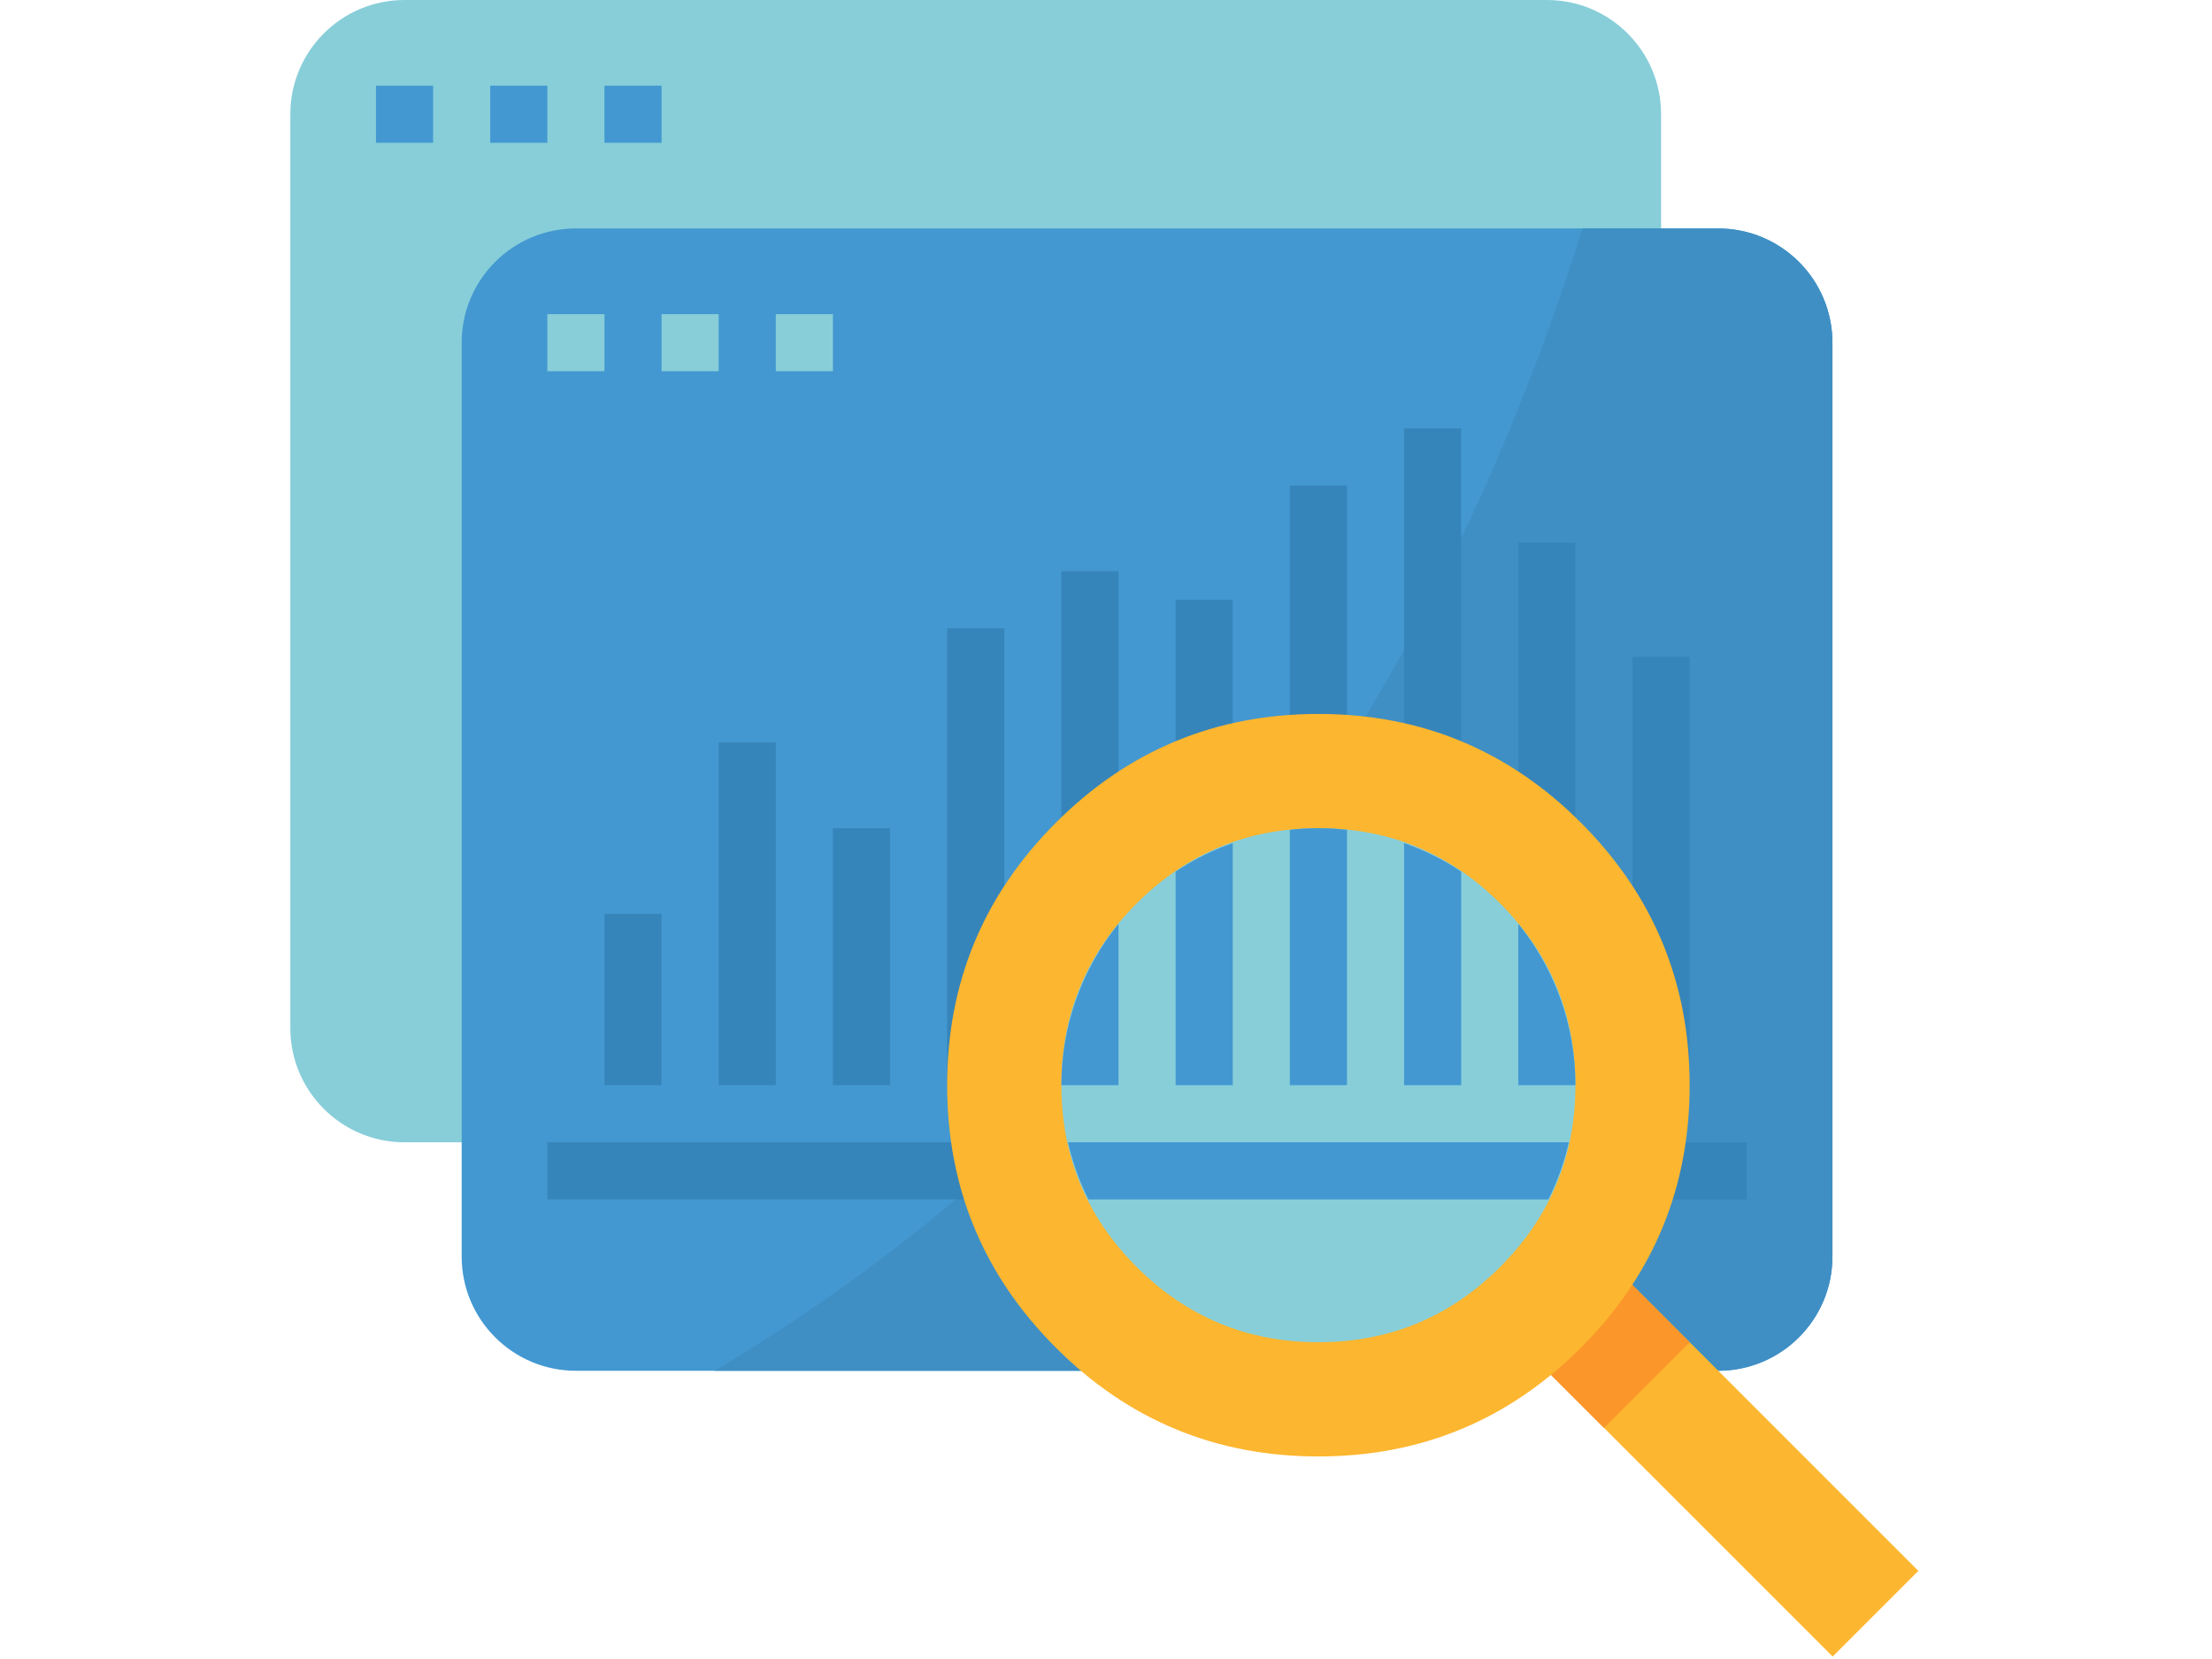<?xml version="1.0" standalone="no"?>
<!DOCTYPE svg PUBLIC "-//W3C//DTD SVG 1.0//EN" "http://www.w3.org/TR/2001/REC-SVG-20010904/DTD/svg10.dtd">
<svg xmlns="http://www.w3.org/2000/svg" xmlns:xlink="http://www.w3.org/1999/xlink" id="body_1" width="240" height="180">

<g transform="matrix(0.234 0 0 0.234 0 0)">
	<g transform="matrix(1.5 0 0 1.5 128 -0)">
	</g>
    <path transform="matrix(1.5 0 0 1.5 128 -0)"  d="M39.721 0L392.824 0C 412.324 0 428.134 15.81 428.134 35.31L428.134 35.31L428.134 317.793C 428.134 337.293 412.324 353.103 392.824 353.103L392.824 353.103L39.721 353.103C 20.221 353.103 4.411 337.293 4.411 317.793L4.411 317.793L4.411 35.31C 4.411 15.81 20.212 0 39.721 0z" stroke="none" fill="#87CED9" fill-rule="nonzero" />
	<g transform="matrix(1.5 0 0 1.5 128 -0)">
	</g>
    <path transform="matrix(1.5 0 0 1.5 128 -0)"  d="M30.893 26.483L48.548 26.483L48.548 44.138L30.893 44.138L30.893 26.483z" stroke="none" fill="#4398D1" fill-rule="nonzero" />
	<g transform="matrix(1.5 0 0 1.5 128 -0)">
	</g>
    <path transform="matrix(1.5 0 0 1.5 128 -0)"  d="M66.204 26.483L83.859 26.483L83.859 44.138L66.204 44.138L66.204 26.483z" stroke="none" fill="#4398D1" fill-rule="nonzero" />
	<g transform="matrix(1.5 0 0 1.5 128 -0)">
	</g>
    <path transform="matrix(1.5 0 0 1.5 128 -0)"  d="M101.514 26.483L119.169 26.483L119.169 44.138L101.514 44.138L101.514 26.483z" stroke="none" fill="#4398D1" fill-rule="nonzero" />
	<g transform="matrix(1.5 0 0 1.5 128 -0)">
	</g>
    <path transform="matrix(1.5 0 0 1.5 128 -0)"  d="M92.687 70.621L445.79 70.621C 465.29 70.621 481.1 86.431 481.1 105.931L481.1 105.931L481.1 388.414C 481.1 407.914 465.29 423.724 445.79 423.724L445.79 423.724L92.687 423.724C 73.187 423.724 57.377 407.914 57.377 388.414L57.377 388.414L57.377 105.931C 57.376 86.431 73.178 70.621 92.687 70.621z" stroke="none" fill="#4398D1" fill-rule="nonzero" />
	<g transform="matrix(1.5 0 0 1.5 128 -0)">
	</g>
    <path transform="matrix(1.5 0 0 1.5 128 -0)"  d="M445.79 70.621L403.85 70.621C 340.583 272.058 219.433 373.866 135.562 423.724L135.562 423.724L445.79 423.724C 465.29 423.724 481.1 407.914 481.1 388.414L481.1 388.414L481.1 105.931C 481.1 86.431 465.29 70.621 445.79 70.621z" stroke="none" fill="#3F8FC4" fill-rule="nonzero" />
	<g transform="matrix(1.5 0 0 1.5 128 -0)">
	</g>
    <path transform="matrix(1.5 0 0 1.5 128 -0)"  d="M83.859 97.103L101.514 97.103L101.514 114.758L83.859 114.758L83.859 97.103z" stroke="none" fill="#87CED9" fill-rule="nonzero" />
	<g transform="matrix(1.5 0 0 1.5 128 -0)">
	</g>
    <path transform="matrix(1.5 0 0 1.5 128 -0)"  d="M119.169 97.103L136.824 97.103L136.824 114.758L119.169 114.758L119.169 97.103z" stroke="none" fill="#87CED9" fill-rule="nonzero" />
	<g transform="matrix(1.5 0 0 1.5 128 -0)">
	</g>
    <path transform="matrix(1.5 0 0 1.5 128 -0)"  d="M154.48 97.103L172.135 97.103L172.135 114.758L154.48 114.758L154.48 97.103z" stroke="none" fill="#87CED9" fill-rule="nonzero" />
	<g transform="matrix(1.5 0 0 1.5 128 -0)">
	</g>
    <path transform="matrix(1.5 0 0 1.5 128 -0)"  d="M83.859 353.103L454.618 353.103L454.618 370.758L83.859 370.758L83.859 353.103z" stroke="none" fill="#3685BA" fill-rule="nonzero" />
	<g transform="matrix(1.5 0 0 1.5 128 -0)">
	</g>
    <path transform="matrix(1.5 0 0 1.5 128 -0)"  d="M101.514 282.483L119.169 282.483L119.169 335.449L101.514 335.449L101.514 282.483z" stroke="none" fill="#3685BA" fill-rule="nonzero" />
	<g transform="matrix(1.5 0 0 1.5 128 -0)">
	</g>
    <path transform="matrix(1.5 0 0 1.5 128 -0)"  d="M136.824 229.517L154.479 229.517L154.479 335.448L136.824 335.448L136.824 229.517z" stroke="none" fill="#3685BA" fill-rule="nonzero" />
	<g transform="matrix(1.5 0 0 1.5 128 -0)">
	</g>
    <path transform="matrix(1.5 0 0 1.5 128 -0)"  d="M172.135 256L189.79 256L189.79 335.448L172.135 335.448L172.135 256z" stroke="none" fill="#3685BA" fill-rule="nonzero" />
	<g transform="matrix(1.5 0 0 1.5 128 -0)">
	</g>
    <path transform="matrix(1.5 0 0 1.5 128 -0)"  d="M207.445 194.207L225.1 194.207L225.1 335.448L207.445 335.448L207.445 194.207z" stroke="none" fill="#3685BA" fill-rule="nonzero" />
	<g transform="matrix(1.5 0 0 1.5 128 -0)">
	</g>
    <path transform="matrix(1.5 0 0 1.5 128 -0)"  d="M242.756 176.552L260.411 176.552L260.411 335.449L242.756 335.449L242.756 176.552z" stroke="none" fill="#3685BA" fill-rule="nonzero" />
	<g transform="matrix(1.5 0 0 1.5 128 -0)">
	</g>
    <path transform="matrix(1.5 0 0 1.5 128 -0)"  d="M278.066 185.379L295.721 185.379L295.721 247.172L278.066 247.172L278.066 185.379z" stroke="none" fill="#3685BA" fill-rule="nonzero" />
	<g transform="matrix(1.5 0 0 1.5 128 -0)">
	</g>
    <path transform="matrix(1.5 0 0 1.5 128 -0)"  d="M313.376 150.069L331.031 150.069L331.031 247.172L313.376 247.172L313.376 150.069z" stroke="none" fill="#3685BA" fill-rule="nonzero" />
	<g transform="matrix(1.5 0 0 1.5 128 -0)">
	</g>
    <path transform="matrix(1.5 0 0 1.5 128 -0)"  d="M348.687 132.414L366.342 132.414L366.342 247.173L348.687 247.173L348.687 132.414z" stroke="none" fill="#3685BA" fill-rule="nonzero" />
	<g transform="matrix(1.5 0 0 1.5 128 -0)">
	</g>
    <path transform="matrix(1.5 0 0 1.5 128 -0)"  d="M383.997 167.724L401.652 167.724L401.652 335.448L383.997 335.448L383.997 167.724z" stroke="none" fill="#3685BA" fill-rule="nonzero" />
	<g transform="matrix(1.5 0 0 1.5 128 -0)">
	</g>
    <path transform="matrix(1.5 0 0 1.5 128 -0)"  d="M419.307 203.034L436.962 203.034L436.962 335.448L419.307 335.448L419.307 203.034z" stroke="none" fill="#3685BA" fill-rule="nonzero" />
	<g transform="matrix(1.5 0 0 1.5 128 -0)">
	</g>
    <path transform="matrix(1.5 0 0 1.5 128 -0)"  d="M507.659 485.579L481.175 512.063L375.243 406.131L401.727 379.647L507.659 485.579z" stroke="none" fill="#FDB62F" fill-rule="nonzero" />
	<g transform="matrix(1.5 0 0 1.5 128 -0)">
	</g>
    <path transform="matrix(1.5 0 0 1.5 128 -0)"  d="M436.973 414.927L410.488 441.411L375.178 406.101L401.662 379.616L436.973 414.927z" stroke="none" fill="#FA962A" fill-rule="nonzero" />
	<g transform="matrix(1.5 0 0 1.5 128 -0)">
	</g>
    <path transform="matrix(1.5 0 0 1.5 128 -0)"  d="M436.963 335.448C 436.963 303.758 425.759 276.709 403.351 254.301C 380.943 231.893 353.894 220.689 322.204 220.689C 290.514 220.689 263.465 231.893 241.057 254.301C 218.649 276.709 207.445 303.758 207.445 335.448C 207.445 367.138 218.649 394.187 241.057 416.595C 263.465 439.003 290.514 450.207 322.204 450.207C 353.894 450.207 380.943 439.003 403.351 416.595C 425.759 394.187 436.963 367.138 436.963 335.448" stroke="none" fill="#FDB62F" fill-rule="nonzero" />
	<g transform="matrix(1.5 0 0 1.5 128 -0)">
	</g>
    <path transform="matrix(1.5 0 0 1.5 128 -0)"  d="M401.652 335.448C 401.652 313.509 393.895 294.783 378.382 279.27C 362.869 263.757 344.143 256 322.204 256C 300.265 256 281.539 263.757 266.026 279.27C 250.513 294.783 242.756 313.509 242.756 335.448C 242.756 357.387 250.513 376.113 266.026 391.626C 281.539 407.139 300.265 414.896 322.204 414.896C 344.143 414.896 362.869 407.139 378.382 391.626C 393.895 376.113 401.652 357.387 401.652 335.448" stroke="none" fill="#87CED9" fill-rule="nonzero" />
	<g transform="matrix(1.5 0 0 1.5 128 -0)">
	</g>
    <path transform="matrix(1.5 0 0 1.5 128 -0)"  d="M244.795 353.103C 246.19 359.221 248.308 365.144 251.116 370.758L251.116 370.758L393.293 370.758C 396.1 365.144 398.219 359.22 399.614 353.103L399.614 353.103L244.795 353.103z" stroke="none" fill="#4398D1" fill-rule="nonzero" />
	<g transform="matrix(1.5 0 0 1.5 128 -0)">
	</g>
    <path transform="matrix(1.5 0 0 1.5 128 -0)"  d="M331.031 335.448L331.031 256.521C 325.169 255.824 319.237 255.824 313.376 256.521L313.376 256.521L313.376 335.448L331.031 335.448z" stroke="none" fill="#4398D1" fill-rule="nonzero" />
	<g transform="matrix(1.5 0 0 1.5 128 -0)">
	</g>
    <path transform="matrix(1.5 0 0 1.5 128 -0)"  d="M295.721 335.448L295.721 260.617C 289.489 262.797 283.565 265.746 278.066 269.4L278.066 269.4L278.066 335.448L295.721 335.448z" stroke="none" fill="#4398D1" fill-rule="nonzero" />
	<g transform="matrix(1.5 0 0 1.5 128 -0)">
	</g>
    <path transform="matrix(1.5 0 0 1.5 128 -0)"  d="M366.342 335.448L366.342 269.4C 360.842 265.745 354.919 262.797 348.687 260.617L348.687 260.617L348.687 335.448L366.342 335.448z" stroke="none" fill="#4398D1" fill-rule="nonzero" />
	<g transform="matrix(1.5 0 0 1.5 128 -0)">
	</g>
    <path transform="matrix(1.5 0 0 1.5 128 -0)"  d="M260.411 285.564C 248.97 299.67 242.738 317.29 242.756 335.449L242.756 335.449L260.411 335.449L260.411 285.564z" stroke="none" fill="#4398D1" fill-rule="nonzero" />
	<g transform="matrix(1.5 0 0 1.5 128 -0)">
	</g>
    <path transform="matrix(1.5 0 0 1.5 128 -0)"  d="M383.997 335.448L401.652 335.448C 401.67 317.29 395.437 299.67 383.997 285.563L383.997 285.563L383.997 335.448z" stroke="none" fill="#4398D1" fill-rule="nonzero" />
</g>
</svg>